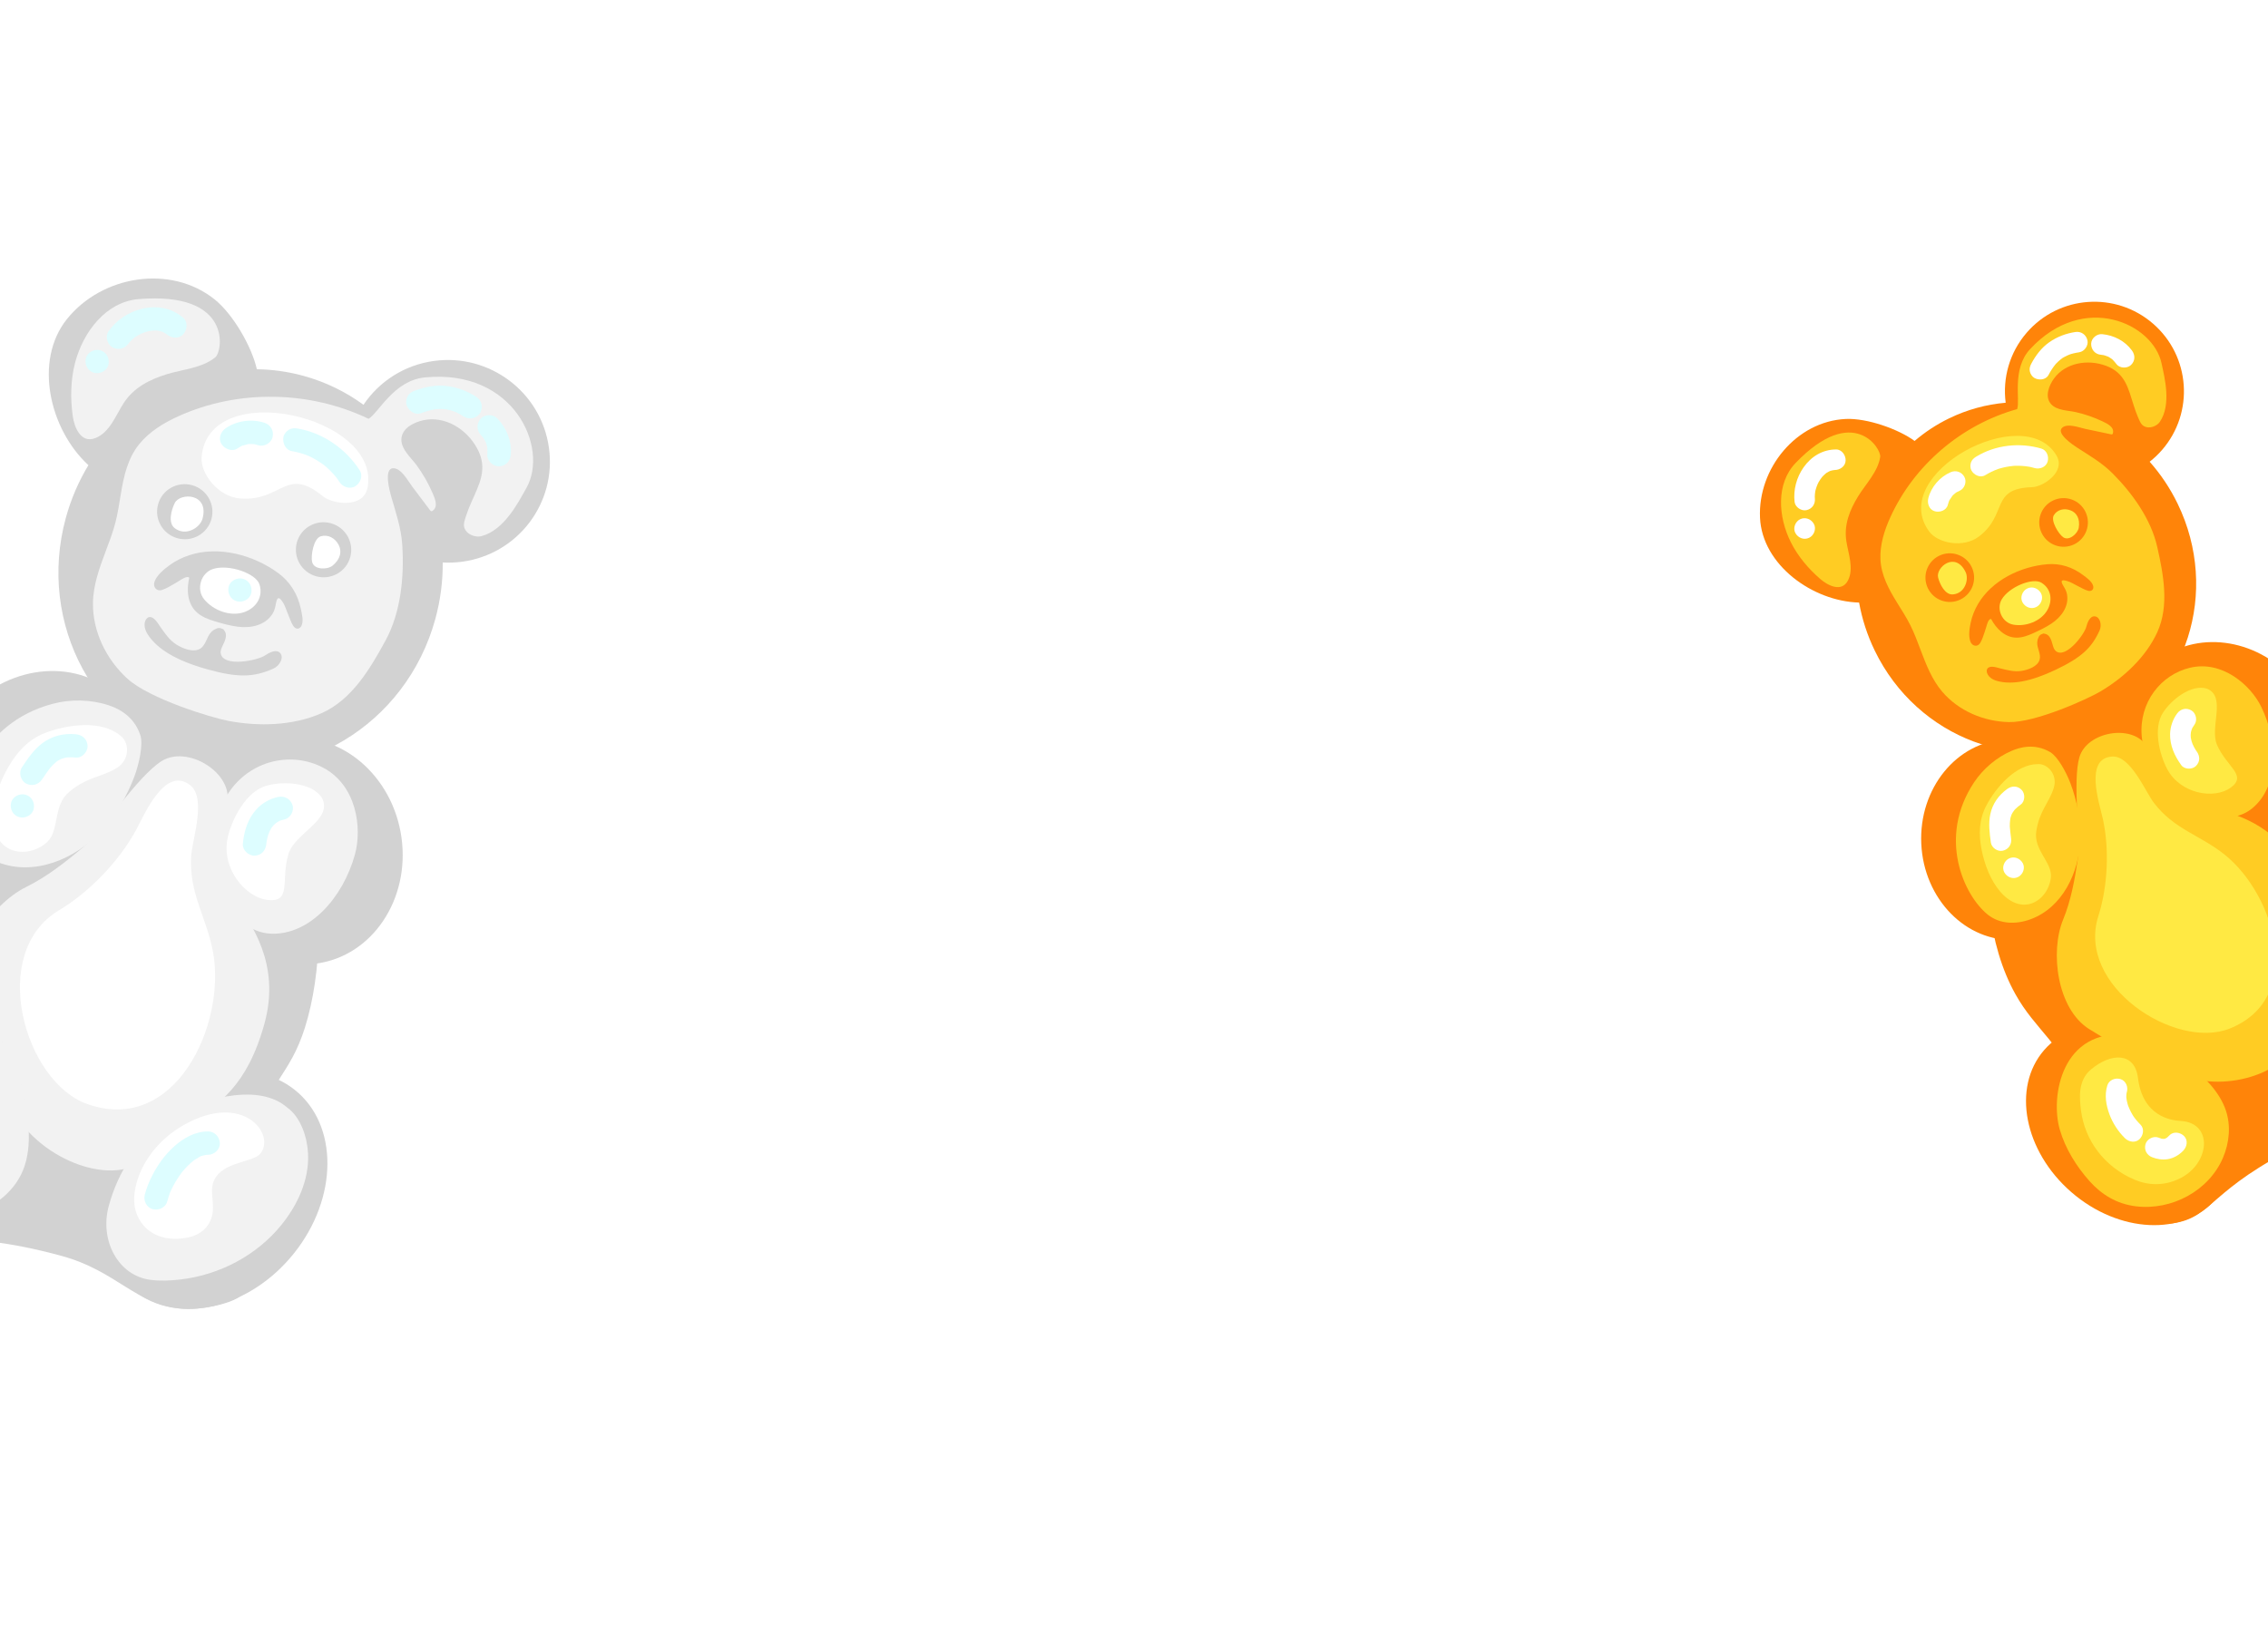 <svg width="390" height="281" viewBox="0 0 390 281" fill="none" xmlns="http://www.w3.org/2000/svg">
<path d="M52.441 176.674C49.796 185.1 46.042 185.857 44.023 195.164C40.882 209.653 46.821 219.207 41.064 223.05C39.278 224.244 34.518 225.308 31.247 225.021C23.305 224.324 20.056 218.542 10.669 215.968C-8.566 210.694 -11.713 215.266 -18.297 211.072C-24.956 206.83 -19.497 197.481 -15.173 182.094C-11.678 169.65 -13.815 165.215 -12.139 157.302C-7.582 135.782 19.918 113.353 37.105 119.558C53.463 125.463 58.307 157.99 52.441 176.674Z" fill="#D2D2D2"/>
<path d="M20.741 144.967C14.002 153.385 2.404 155.343 -5.164 149.34C-12.733 143.336 -13.405 131.646 -6.666 123.227C0.072 114.81 11.67 112.852 19.238 118.855C26.807 124.859 27.479 136.549 20.741 144.967Z" fill="#D2D2D2"/>
<path d="M34.371 148.704C35.874 159.382 44.851 166.982 54.422 165.678C63.994 164.375 70.536 154.663 69.033 143.985C67.531 133.307 58.553 125.708 48.981 127.011C39.41 128.314 32.868 138.027 34.371 148.704Z" fill="#D2D2D2"/>
<path d="M94.39 76.961C93.05 67.428 84.203 60.758 74.63 62.061C69.486 62.761 65.18 65.624 62.505 69.6C59.464 67.379 55.992 65.669 52.169 64.621C49.503 63.89 46.82 63.525 44.169 63.491C43.333 59.723 40.128 54.033 36.856 51.438C29.288 45.434 17.524 47.356 11.508 54.87C5.763 62.047 8.519 73.838 15.203 79.981C13.541 82.731 12.219 85.762 11.324 89.028C6.309 107.318 16.465 126.044 34.008 130.855C51.551 135.665 69.837 124.738 74.852 106.448C75.746 103.19 76.155 99.92 76.13 96.715C77.232 96.776 78.355 96.735 79.488 96.581C89.059 95.277 95.733 86.494 94.39 76.961Z" fill="#D2D2D2"/>
<path d="M-29.358 193.425C-27.656 205.526 -18.515 214.28 -8.944 212.976C0.628 211.673 7.007 200.807 5.304 188.706C3.601 176.604 -5.538 167.851 -15.11 169.154C-24.682 170.458 -31.061 181.324 -29.358 193.425Z" fill="#D2D2D2"/>
<path d="M50.537 215.518C42.9 225.058 30.574 227.925 23.006 221.922C15.437 215.919 15.493 203.319 23.13 193.779C30.767 184.238 43.093 181.371 50.661 187.374C58.23 193.377 58.174 205.978 50.537 215.518Z" fill="#D2D2D2"/>
<path d="M23.831 51.428C18.257 51.892 14.291 57.03 12.896 62.435C12.131 65.401 12.09 68.534 12.511 71.552C12.782 73.496 13.906 76.271 16.369 75.338C18.858 74.396 19.926 71.376 21.263 69.313C23 66.631 25.734 65.252 28.689 64.342C31.406 63.504 34.777 63.295 37.042 61.415C38.302 60.37 40.004 50.083 23.831 51.428Z" fill="#F2F2F2"/>
<path d="M73.01 64.901C67.71 65.438 65.091 71.014 63.38 72.008C53.217 67.149 40.994 66.924 30.729 71.547C28.184 72.694 25.696 74.198 23.925 76.389C21.96 78.82 21.287 81.868 20.787 84.881C20.506 86.569 20.262 88.266 19.826 89.924C19.397 91.559 18.796 93.143 18.201 94.725C17.116 97.61 16.028 100.561 15.987 103.682C15.925 108.578 18.26 113.368 21.887 116.675C25.741 120.188 36.419 123.418 39.327 123.964C44.494 124.932 50.411 124.798 55.322 122.612C60.514 120.302 63.662 114.974 66.314 110.097C68.928 105.29 69.536 99.129 69.166 93.636C68.971 90.729 68.056 88.111 67.26 85.335C67.012 84.47 65.961 80.585 67.577 80.512C68.995 80.449 70.161 82.704 70.859 83.629C71.903 85.013 72.947 86.396 73.989 87.779C74.066 87.881 74.198 87.945 74.32 87.87C75.455 87.171 74.777 85.679 74.367 84.738C73.638 83.065 72.721 81.47 71.641 79.995C70.701 78.712 69.043 77.336 69.018 75.635C68.991 73.683 71.132 72.625 72.774 72.262C76.416 71.454 80.213 73.676 82.075 77.148C83.945 80.633 82.406 83.258 81.013 86.457C80.7 87.176 80.402 87.904 80.161 88.651C79.97 89.252 79.637 90.069 79.841 90.708C80.254 91.991 81.845 92.429 82.749 92.197C86.712 91.175 89.138 86.372 90.55 83.843C94.39 76.961 88.372 63.345 73.01 64.901Z" fill="#F2F2F2"/>
<path d="M63.196 83.882C65.619 71.577 35.831 64.72 34.669 78.599C34.436 81.382 37.474 85.465 41.402 85.721C48.526 86.186 49.172 80.125 55.524 85.328C57.225 86.721 62.495 87.433 63.196 83.882C62.964 85.061 63.431 82.69 63.196 83.882Z" fill="white"/>
<path d="M51.73 104.685C51.21 102.222 49.932 100.078 47.889 98.569C43.648 95.438 37.618 93.78 32.506 95.477C31.284 95.882 30.12 96.466 29.087 97.232C28.172 97.911 26.97 98.898 26.574 100.005C26.255 100.9 26.894 101.743 27.849 101.441C28.559 101.216 29.259 100.786 29.902 100.421C30.232 100.233 30.556 100.037 30.876 99.834C31.127 99.673 32.198 98.921 32.54 99.337C32.075 101.394 32.18 103.797 33.86 105.306C34.723 106.081 35.842 106.496 36.936 106.827C38.22 107.213 39.532 107.583 40.864 107.759C43.06 108.048 45.589 107.558 46.848 105.56C47.103 105.155 47.259 104.717 47.351 104.25C47.399 104.01 47.439 103.768 47.496 103.528C47.665 102.819 47.937 102.437 48.622 103.546C49.028 104.12 49.247 104.965 49.531 105.608C49.823 106.272 50.056 107.069 50.464 107.672C50.865 108.259 51.541 108.227 51.848 107.581C52.235 106.761 51.909 105.528 51.73 104.685Z" fill="#D2D2D2"/>
<path d="M60.229 95.789C59.538 98.309 56.924 99.788 54.387 99.093C51.851 98.397 50.357 95.791 51.048 93.271C51.739 90.752 54.353 89.272 56.889 89.968C59.426 90.663 60.92 93.269 60.229 95.789Z" fill="#D2D2D2"/>
<path d="M58.239 93.694C57.599 92.467 56.343 91.844 55.131 92.224C53.925 92.602 53.403 95.564 53.684 96.665C54.023 97.992 56.309 97.978 57.192 97.255C58.591 96.112 58.798 94.763 58.239 93.694Z" fill="white"/>
<path d="M36.362 89.244C35.671 91.764 33.055 93.243 30.52 92.548C27.984 91.853 26.489 89.246 27.18 86.727C27.87 84.207 30.486 82.728 33.022 83.423C35.557 84.118 37.053 86.725 36.362 89.244Z" fill="#D2D2D2"/>
<path d="M30.052 86.494C29.448 87.705 28.84 89.927 30.075 90.84C32.012 92.271 34.408 90.699 34.818 89.206C36.032 84.777 30.971 84.65 30.052 86.494Z" fill="white"/>
<path d="M48.168 112.275C47.515 111.559 46.258 112.228 45.535 112.718C44.303 113.555 38.444 114.768 37.965 112.388C37.871 111.925 38.062 111.505 38.255 111.09C38.626 110.294 39.23 109.205 38.543 108.385C38.525 108.362 38.504 108.343 38.485 108.322C38.477 108.261 38.44 108.205 38.362 108.171C38.303 108.145 38.245 108.123 38.187 108.104C37.847 107.932 37.435 107.939 37.122 108.135C36.831 108.247 36.56 108.439 36.318 108.685C35.522 109.497 35.43 110.899 34.435 111.526C33.262 112.265 31.421 111.5 30.377 110.853C29.129 110.077 28.362 108.897 27.532 107.727C27.125 107.155 26.48 105.956 25.633 106.11C24.986 106.228 24.38 107.509 25.428 109.118C27.078 111.651 30.37 113.592 35.522 115.048C40.96 116.584 43.675 116.451 47.023 114.956C48.104 114.474 48.877 113.053 48.168 112.275Z" fill="#D2D2D2"/>
<path d="M24.126 126.391C22.999 123.002 20.194 121.761 18.636 121.251C15.563 120.246 12.078 120.205 9.023 121.024C-3.506 124.38 -7.042 136.25 -5.976 142.13C-5.447 145.047 -3.145 147.172 -0.323 148.27C5.963 150.715 12.927 147.622 17.169 143.153C19.794 140.388 21.835 136.969 23.141 133.423C23.93 131.282 24.656 127.988 24.126 126.391Z" fill="#F2F2F2"/>
<path d="M61.043 146.89C62.281 142.377 61.339 135.021 55.55 131.988C50.37 129.274 43.578 130.528 39.685 135.773C37.58 138.611 36.968 142.171 36.947 145.633C36.923 149.19 38.847 160.276 46.663 160.54C53.291 160.762 58.999 154.337 61.043 146.89Z" fill="#F2F2F2"/>
<path d="M19.999 132.1C22.497 130.603 22.174 127.557 20.734 126.523C17.496 123.725 11.51 124.583 7.798 126.005C4.929 127.104 2.957 129.241 1.444 131.865C-0.029 134.421 -1.172 137.47 -1.19 140.452C-1.204 142.679 -0.402 145.077 1.772 146.044C3.887 146.984 6.487 146.298 8.133 144.756C10.269 142.756 9.044 138.534 11.906 136.153C15.05 133.538 17.36 133.68 19.999 132.1Z" fill="white"/>
<path d="M55.366 137.202C53.65 134.517 48.728 134.274 45.813 135.099C42.313 136.091 39.917 140.774 39.184 143.884C37.93 149.199 42.152 154.397 46.168 154.755C50.235 155.118 48.206 151.226 49.636 146.75C50.772 143.197 57.308 140.936 55.366 137.202Z" fill="white"/>
<path d="M41.444 156.066C39.596 152.353 37.936 148.404 39.129 137.598C39.672 132.673 32.151 128.115 27.764 130.881C23.659 133.471 17.372 143.063 14.302 145.665C11.3 148.209 8.029 150.775 4.49 152.517C-1.607 155.52 -7.908 164.778 -5.757 171.879C-3.392 179.686 -1.203 184.175 1.86 190.291C6.295 199.147 18.823 204.125 24.784 199.479C26.956 197.786 30.74 194.159 32.587 193.033C37.576 189.995 42.544 186.687 45.488 175.95C48.363 165.464 42.779 158.745 41.444 156.066Z" fill="#F2F2F2"/>
<path d="M36.647 163.789C35.56 157.755 32.447 153.624 32.879 147.105C33.057 144.424 35.544 137.206 32.7 135.001C28.333 131.614 24.827 140.115 23.32 142.857C20.429 148.114 15.367 153.394 10.139 156.521C-2.144 163.864 4.204 186.005 14.996 189.829C30.169 195.205 38.875 176.147 36.647 163.789Z" fill="white"/>
<path d="M4.355 189.847C3.544 185.641 2.427 181.131 -0.7 177.768C-9.669 168.118 -20.215 176.744 -23.024 182.797C-24.655 186.313 -25.31 190.279 -25.263 194.166C-25.22 197.622 -24.209 200.95 -21.668 203.768C-16.939 209.012 -8.946 210.862 -2.637 207.876C0.344 206.464 2.742 204.138 3.926 201.289C5.38 197.789 5.077 193.587 4.355 189.847Z" fill="#F2F2F2"/>
<path d="M52.976 198.407C52.853 195.63 51.754 192.11 49.379 190.43C46.958 188.311 43.449 187.969 40.324 188.328C36.758 188.737 33.286 189.936 30.202 191.79C23.557 195.786 20.239 201.75 18.711 207.324C17.076 213.288 20.331 219.331 25.84 220.058C27.569 220.285 29.331 220.199 31.064 219.995C37.74 219.214 44.157 215.859 48.417 210.583C51.17 207.172 53.173 202.874 52.976 198.407Z" fill="#F2F2F2"/>
<path d="M-4.089 197.048C-5.412 195.756 -9.133 191.541 -4.845 185.258C-2.024 181.123 -5.473 178.109 -10.702 177.998C-14.036 177.926 -16.013 180.613 -17.44 182.725C-20.709 187.562 -21.242 193.937 -18.473 199.647C-17.223 202.223 -15.037 204.399 -11.663 205.327C-5.287 207.082 0.525 201.554 -4.089 197.048Z" fill="white"/>
<path d="M31.69 193.382C27.11 195.942 23.8 200.345 23.148 205.04C22.86 207.122 23.297 209.39 25.092 211.133C27.007 212.993 29.849 213.297 32.349 212.773C34.829 212.253 36.289 210.591 36.574 208.456C36.736 207.232 36.455 205.979 36.453 204.741C36.45 203.233 37.077 202.019 38.427 201.131C40.598 199.702 43.821 199.52 44.768 198.355C47.442 195.064 41.891 187.682 31.69 193.382Z" fill="white"/>
<path d="M44.62 100.488C44.021 98.576 39.312 96.952 36.61 97.838C34.578 98.506 33.658 101.276 35.107 103.047C36.656 104.94 39.575 106.066 41.95 105.266C43.945 104.592 45.322 102.724 44.62 100.488Z" fill="white"/>
<path d="M40.843 77.1C41.017 76.981 41.195 76.869 41.381 76.768C41.474 76.717 41.568 76.67 41.664 76.626C41.836 76.546 41.996 76.582 41.595 76.648C41.981 76.584 42.37 76.418 42.76 76.342C43.004 76.295 42.255 76.377 42.683 76.358C42.768 76.354 42.852 76.346 42.937 76.343C43.148 76.336 43.36 76.339 43.572 76.355C43.648 76.361 44.03 76.402 43.681 76.361C43.326 76.318 43.741 76.378 43.789 76.389C43.997 76.433 44.2 76.491 44.402 76.555C45.408 76.88 46.647 76.179 46.878 75.155C47.127 74.055 46.541 73.035 45.463 72.687C43.288 71.984 40.725 72.32 38.84 73.611C37.973 74.204 37.475 75.373 38.09 76.346C38.631 77.203 39.916 77.736 40.843 77.1Z" fill="#DDFDFF"/>
<path d="M50.163 77.561C51.086 77.722 51.989 77.97 52.86 78.311C52.932 78.34 53.305 78.458 52.981 78.358C52.661 78.258 53.026 78.38 53.099 78.413C53.322 78.515 53.541 78.624 53.758 78.737C54.173 78.954 54.576 79.191 54.968 79.447C55.154 79.568 55.337 79.696 55.517 79.825C55.607 79.891 55.696 79.959 55.785 80.025C55.989 80.174 55.454 79.753 55.741 79.991C56.1 80.289 56.45 80.597 56.782 80.927C57.112 81.256 57.428 81.601 57.724 81.962C57.805 82.061 57.882 82.183 57.973 82.275C57.897 82.198 57.75 81.971 57.901 82.184C58.054 82.402 58.206 82.621 58.35 82.845C58.92 83.73 60.148 84.195 61.103 83.6C61.989 83.048 62.462 81.81 61.853 80.865C59.476 77.175 55.587 74.451 51.224 73.692C50.682 73.598 50.185 73.603 49.693 73.882C49.263 74.125 48.859 74.605 48.748 75.093C48.526 76.07 49.049 77.368 50.163 77.561Z" fill="#DDFDFF"/>
<path d="M72.381 71.049C73.161 70.757 73.961 70.517 74.785 70.381C74.872 70.366 74.966 70.36 75.052 70.34C74.95 70.365 74.666 70.381 74.93 70.36C75.124 70.346 75.318 70.33 75.513 70.324C75.872 70.313 76.226 70.332 76.584 70.358C76.865 70.38 76.498 70.347 76.416 70.33C76.496 70.347 76.579 70.355 76.66 70.37C76.822 70.398 76.983 70.431 77.144 70.469C77.488 70.549 77.826 70.653 78.156 70.776C78.253 70.811 78.351 70.86 78.45 70.89C78.364 70.864 78.049 70.71 78.304 70.83C78.461 70.905 78.617 70.978 78.772 71.057C79.131 71.242 79.48 71.448 79.823 71.665C80.713 72.23 82.085 71.904 82.587 70.97C83.115 69.988 82.834 68.824 81.879 68.218C80.293 67.21 78.564 66.563 76.696 66.357C74.886 66.158 73.02 66.538 71.332 67.17C70.827 67.359 70.406 67.603 70.12 68.08C69.865 68.509 69.754 69.141 69.908 69.624C70.211 70.578 71.326 71.444 72.381 71.049Z" fill="#DDFDFF"/>
<path d="M82.674 74.782C82.716 74.826 83.09 75.277 83.102 75.272C82.933 75.044 82.894 74.991 82.982 75.112C83.018 75.162 83.055 75.213 83.088 75.265C83.135 75.333 83.179 75.401 83.223 75.471C83.328 75.641 83.425 75.816 83.513 75.996C83.539 76.048 83.564 76.102 83.588 76.156C83.65 76.295 83.623 76.227 83.505 75.951C83.512 76.037 83.576 76.142 83.604 76.224C83.664 76.407 83.715 76.591 83.756 76.779C83.778 76.874 83.794 76.967 83.812 77.062C83.878 77.406 83.782 76.699 83.796 76.946C83.819 77.359 83.831 77.76 83.796 78.172C83.705 79.22 84.797 80.224 85.819 80.18C86.99 80.128 87.734 79.296 87.831 78.173C88.031 75.864 87.133 73.656 85.555 71.979C84.83 71.211 83.433 71.166 82.701 71.944C81.941 72.75 81.901 73.962 82.674 74.782Z" fill="#DDFDFF"/>
<path d="M22.121 59.036C22.179 58.954 22.249 58.872 22.302 58.786C22.008 59.26 22.127 59.006 22.245 58.872C22.376 58.725 22.513 58.584 22.656 58.448C22.803 58.311 22.959 58.183 23.112 58.052C23.423 57.786 22.718 58.325 23.057 58.091C23.151 58.027 23.243 57.962 23.338 57.9C23.691 57.671 24.062 57.468 24.445 57.294C24.638 57.206 24.837 57.226 24.395 57.308C24.504 57.288 24.618 57.223 24.722 57.187C24.922 57.119 25.126 57.057 25.332 57.004C25.536 56.951 25.743 56.905 25.951 56.869C26.176 56.83 26.328 56.911 25.886 56.871C25.976 56.88 26.08 56.853 26.17 56.846C26.377 56.832 26.584 56.827 26.792 56.832C26.904 56.835 27.016 56.841 27.128 56.85C27.351 56.868 27.506 56.985 27.035 56.83C27.224 56.892 27.437 56.906 27.631 56.959C27.737 56.989 27.843 57.022 27.948 57.058C28.27 57.171 27.924 57.053 27.81 56.99C28.005 57.099 28.211 57.184 28.402 57.303C28.485 57.354 28.596 57.471 28.685 57.493C28.608 57.432 28.532 57.371 28.456 57.31C28.516 57.359 28.575 57.408 28.633 57.46C29.427 58.151 30.702 58.328 31.486 57.497C32.185 56.756 32.363 55.397 31.513 54.659C29.522 52.927 26.929 52.477 24.395 53.096C22.093 53.657 19.999 55.041 18.649 56.979C18.048 57.841 18.442 59.243 19.356 59.731C20.378 60.275 21.477 59.96 22.121 59.036Z" fill="#DDFDFF"/>
<path d="M45.795 145.12C45.807 144.986 45.847 144.815 45.841 144.681C45.846 144.794 45.781 145.062 45.83 144.796C45.873 144.557 45.917 144.317 45.974 144.08C46.023 143.88 46.078 143.681 46.141 143.485C46.201 143.298 46.512 142.678 46.193 143.281C46.356 142.972 46.491 142.658 46.681 142.362C46.767 142.228 46.868 142.104 46.956 141.97C46.583 142.539 46.875 142.078 47.016 141.931C47.114 141.826 47.218 141.726 47.324 141.631C47.4 141.564 47.799 141.252 47.468 141.498C47.148 141.738 47.558 141.444 47.652 141.386C47.759 141.32 47.869 141.258 47.98 141.2C48.086 141.145 48.196 141.098 48.305 141.045C48.579 140.912 47.874 141.202 48.053 141.148C48.107 141.131 48.159 141.109 48.212 141.09C48.431 141.014 48.654 140.955 48.88 140.907C49.915 140.695 50.621 139.448 50.304 138.453C49.96 137.369 48.938 136.8 47.831 137.028C46.445 137.315 45.084 138.081 44.13 139.121C42.596 140.789 41.964 142.904 41.76 145.119C41.663 146.167 42.766 147.171 43.783 147.127C44.959 147.076 45.691 146.243 45.795 145.12Z" fill="#DDFDFF"/>
<path d="M7.231 134.016C7.671 133.351 8.138 132.71 8.603 132.063C8.545 132.144 8.282 132.454 8.495 132.203C8.558 132.129 8.619 132.055 8.682 131.982C8.796 131.85 8.913 131.721 9.034 131.595C9.281 131.338 9.551 131.114 9.818 130.879C9.994 130.724 9.4 131.174 9.661 130.996C9.737 130.946 9.812 130.893 9.888 130.844C10.029 130.754 10.174 130.67 10.322 130.593C10.403 130.551 10.488 130.513 10.57 130.472C10.86 130.327 10.481 130.517 10.394 130.539C10.577 130.493 10.754 130.411 10.938 130.361C11.114 130.313 11.293 130.278 11.473 130.242C11.898 130.159 11.154 130.265 11.367 130.253C11.457 130.247 11.546 130.235 11.636 130.229C12.107 130.198 12.579 130.217 13.049 130.262C14.102 130.364 15.108 129.266 15.061 128.256C15.005 127.083 14.166 126.357 13.037 126.248C10.98 126.048 8.961 126.53 7.307 127.767C5.822 128.879 4.771 130.431 3.759 131.958C3.179 132.834 3.535 134.215 4.466 134.711C5.468 135.246 6.609 134.954 7.231 134.016Z" fill="#DDFDFF"/>
<path d="M35.779 194.543C33.575 194.532 31.588 195.662 29.99 197.081C28.411 198.483 27.105 200.281 26.16 202.16C25.633 203.209 25.173 204.313 24.888 205.454C24.634 206.471 25.223 207.676 26.304 207.922C27.351 208.16 28.508 207.612 28.78 206.521C28.881 206.12 29.003 205.724 29.143 205.334C29.209 205.154 29.263 204.933 29.362 204.769C29.384 204.735 29.16 205.23 29.253 205.028C29.274 204.98 29.294 204.932 29.315 204.885C29.365 204.773 29.416 204.662 29.469 204.552C29.864 203.717 30.331 202.916 30.859 202.156C30.984 201.975 31.113 201.796 31.247 201.62C31.28 201.576 31.315 201.533 31.347 201.489C31.477 201.313 31.177 201.701 31.194 201.68C31.277 201.582 31.355 201.481 31.436 201.383C31.738 201.024 32.056 200.679 32.391 200.352C32.703 200.047 33.032 199.766 33.372 199.493C33.629 199.286 32.953 199.784 33.326 199.53C33.408 199.474 33.489 199.417 33.573 199.362C33.75 199.246 33.93 199.136 34.116 199.034C34.25 198.96 34.554 198.733 34.71 198.742C34.749 198.744 34.254 198.914 34.446 198.849C34.504 198.829 34.561 198.805 34.618 198.785C34.718 198.749 34.818 198.717 34.92 198.687C35.134 198.624 35.352 198.589 35.57 198.542C35.735 198.506 35.27 198.593 35.269 198.581C35.269 198.579 35.429 198.566 35.443 198.566C35.559 198.558 35.674 198.556 35.79 198.557C36.846 198.562 37.853 197.63 37.802 196.55C37.751 195.46 36.909 194.548 35.779 194.543Z" fill="#DDFDFF"/>
<path d="M40.727 103.386C41.745 103.665 42.965 103.043 43.204 101.986C43.445 100.925 42.88 99.817 41.788 99.518C40.771 99.239 39.551 99.86 39.312 100.919C39.071 101.979 39.637 103.087 40.727 103.386Z" fill="#DDFDFF"/>
<path d="M16.175 64.1C17.194 64.379 18.413 63.756 18.652 62.699C18.892 61.638 18.327 60.53 17.236 60.231C16.218 59.952 15 60.574 14.76 61.631C14.52 62.692 15.085 63.801 16.175 64.1Z" fill="#DDFDFF"/>
<path d="M3.316 140.506C4.334 140.786 5.553 140.163 5.793 139.106C6.033 138.045 5.468 136.937 4.377 136.638C3.359 136.359 2.14 136.981 1.901 138.038C1.66 139.099 2.225 140.207 3.316 140.506Z" fill="#DDFDFF"/>
<g clip-path="url(#clip0_155_183)">
<path d="M400.482 146.374C403.633 153.519 401.593 156.201 405.669 163.569C412.016 175.038 421.493 177.953 419.924 183.852C419.438 185.684 416.913 189.154 414.586 190.861C408.936 195.006 403.429 193.041 395.734 196.774C379.964 204.424 380.543 209.294 373.757 210.323C366.894 211.362 365.065 201.97 358.977 189.217C354.052 178.903 350.063 177.191 346.57 170.95C337.071 153.978 342.197 123.089 357.154 117.246C371.39 111.686 393.496 130.531 400.482 146.374Z" fill="#FF8409"/>
<path d="M361.116 143.659C361.558 153.173 355.036 161.207 346.549 161.601C338.061 161.996 330.822 154.604 330.379 145.088C329.936 135.574 336.458 127.541 344.945 127.146C353.434 126.751 360.673 134.144 361.116 143.659Z" fill="#FF8409"/>
<path d="M372.29 138.238C379.489 144.475 389.835 144.326 395.399 137.904C400.962 131.482 399.638 121.22 392.439 114.983C385.24 108.746 374.894 108.895 369.33 115.317C363.766 121.739 365.091 132.001 372.29 138.238Z" fill="#FF8409"/>
<path d="M370.227 55.646C363.801 50.077 354.081 50.769 348.517 57.191C345.526 60.642 344.347 65.047 344.891 69.247C341.591 69.532 338.305 70.409 335.171 71.929C332.985 72.99 331.001 74.303 329.23 75.819C326.488 73.795 321.064 71.867 317.395 72.038C308.907 72.432 302.254 80.537 302.648 89.031C303.026 97.143 311.7 103.394 319.685 103.606C320.186 106.401 321.075 109.186 322.382 111.88C329.701 126.967 347.293 133.542 361.675 126.565C376.057 119.588 381.783 101.702 374.464 86.615C373.16 83.927 371.529 81.512 369.65 79.393C370.414 78.794 371.131 78.116 371.79 77.356C377.353 70.933 376.655 61.214 370.227 55.646Z" fill="#FF8409"/>
<path d="M356.195 204.992C364.353 212.061 375.478 212.585 381.042 206.163C386.606 199.741 384.502 188.805 376.344 181.737C368.186 174.668 357.062 174.143 351.497 180.565C345.934 186.987 348.037 197.923 356.195 204.992Z" fill="#FF8409"/>
<path d="M421.802 173.341C422.304 184.124 415.83 193.185 407.342 193.58C398.854 193.975 391.567 185.553 391.066 174.771C390.564 163.987 397.038 154.926 405.526 154.531C414.013 154.137 421.301 162.558 421.802 173.341Z" fill="#FF8409"/>
<path d="M308.786 79.588C305.375 83.132 305.742 88.854 307.963 93.262C309.181 95.68 310.975 97.791 313.008 99.556C314.317 100.693 316.672 101.888 317.756 99.837C318.852 97.766 317.802 95.136 317.486 92.986C317.075 90.193 318.079 87.689 319.502 85.367C320.809 83.234 322.914 81.138 323.317 78.573C323.541 77.145 318.685 69.309 308.786 79.588Z" fill="#FFCC23"/>
<path d="M349.097 60.023C345.909 63.455 347.421 68.687 346.868 70.342C337.332 73.005 329.129 79.947 325.037 88.981C324.022 91.222 323.254 93.667 323.357 96.153C323.472 98.912 324.8 101.332 326.221 103.628C327.017 104.915 327.842 106.186 328.517 107.542C329.185 108.881 329.709 110.284 330.235 111.682C331.195 114.232 332.192 116.828 333.979 118.93C336.783 122.226 341.111 124.06 345.428 124.157C350.015 124.26 358.945 120.214 361.183 118.89C365.158 116.537 368.988 113.014 370.961 108.709C373.047 104.158 372.029 98.785 370.945 93.999C369.878 89.281 366.698 84.827 363.261 81.384C361.443 79.562 359.317 78.35 357.177 76.963C356.511 76.531 353.559 74.555 354.584 73.569C355.483 72.704 357.564 73.528 358.562 73.739C360.056 74.055 361.55 74.37 363.042 74.686C363.152 74.709 363.277 74.675 363.313 74.555C363.657 73.431 362.342 72.831 361.524 72.442C360.07 71.752 358.537 71.222 356.967 70.866C355.6 70.557 353.705 70.603 352.7 69.485C351.548 68.202 352.347 66.254 353.22 65.06C355.156 62.409 358.955 61.685 362.203 62.916C365.464 64.151 365.973 66.792 366.913 69.73C367.124 70.391 367.35 71.048 367.625 71.685C367.848 72.196 368.103 72.933 368.61 73.241C369.628 73.855 370.933 73.224 371.395 72.544C373.418 69.565 372.23 64.959 371.692 62.456C370.228 55.646 358.339 50.072 349.097 60.023Z" fill="#FFCC23"/>
<path d="M353.648 78.354C348.097 68.756 324.438 81.475 331.737 91.39C333.201 93.378 337.581 94.333 340.325 92.225C345.3 88.401 342.203 83.99 349.422 83.769C351.355 83.709 355.25 81.125 353.648 78.354C354.181 79.274 353.111 77.424 353.648 78.354Z" fill="#FFE943"/>
<path d="M358.168 98.858C356.393 97.52 354.303 96.834 352.076 97.015C347.456 97.391 342.509 99.786 340.119 103.882C339.548 104.861 339.119 105.925 338.882 107.035C338.672 108.018 338.452 109.372 338.834 110.339C339.143 111.12 340.055 111.311 340.51 110.555C340.848 109.994 341.061 109.301 341.273 108.685C341.382 108.369 341.482 108.049 341.575 107.729C341.648 107.476 341.918 106.354 342.386 106.432C343.274 108.072 344.74 109.611 346.727 109.64C347.747 109.656 348.728 109.282 349.642 108.868C350.715 108.381 351.797 107.865 352.778 107.209C354.397 106.128 355.782 104.334 355.452 102.273C355.385 101.856 355.234 101.474 355.023 101.11C354.915 100.922 354.801 100.737 354.699 100.545C354.399 99.975 354.356 99.562 355.454 99.903C356.056 100.049 356.691 100.485 357.252 100.749C357.831 101.021 358.448 101.417 359.068 101.581C359.674 101.739 360.102 101.325 359.929 100.717C359.709 99.947 358.777 99.315 358.168 98.858Z" fill="#FF8409"/>
<path d="M358.61 88.003C359.619 90.082 358.752 92.584 356.673 93.593C354.593 94.601 352.091 93.733 351.083 91.655C350.075 89.576 350.942 87.074 353.021 86.066C355.1 85.057 357.602 85.925 358.61 88.003Z" fill="#FF8409"/>
<path d="M356.078 87.764C354.942 87.318 353.751 87.632 353.171 88.588C352.595 89.539 353.971 91.815 354.796 92.384C355.793 93.071 357.294 91.736 357.457 90.742C357.717 89.169 357.069 88.151 356.078 87.764Z" fill="#FFE943"/>
<path d="M339.043 97.495C340.052 99.574 339.184 102.077 337.105 103.085C335.026 104.093 332.524 103.226 331.516 101.147C330.507 99.069 331.375 96.566 333.454 95.558C335.532 94.549 338.035 95.417 339.043 97.495Z" fill="#FF8409"/>
<path d="M333.277 99.325C333.583 100.482 334.473 102.314 335.818 102.205C337.93 102.034 338.599 99.597 338.001 98.366C336.229 94.712 332.813 97.565 333.277 99.325Z" fill="#FFE943"/>
<path d="M360.228 105.978C359.38 105.88 358.939 107.055 358.746 107.801C358.419 109.074 355.254 113.28 353.554 111.974C353.223 111.72 353.105 111.329 352.991 110.941C352.774 110.196 352.54 109.121 351.609 108.973C351.585 108.968 351.559 108.968 351.535 108.965C351.494 108.929 351.437 108.913 351.366 108.935C351.311 108.952 351.26 108.972 351.211 108.992C350.886 109.075 350.619 109.319 350.526 109.632C350.399 109.875 350.332 110.16 350.315 110.464C350.261 111.467 351.015 112.453 350.722 113.448C350.377 114.621 348.717 115.18 347.651 115.354C346.375 115.562 345.183 115.222 343.955 114.925C343.353 114.78 342.231 114.356 341.761 114.949C341.402 115.404 341.746 116.608 343.374 117.071C345.936 117.801 349.239 117.182 353.487 115.162C357.971 113.03 359.688 111.365 361.029 108.428C361.463 107.479 361.147 106.085 360.228 105.978Z" fill="#FF8409"/>
<path d="M352.554 129.327C349.84 127.724 347.266 128.526 345.941 129.09C343.327 130.204 341.001 132.2 339.459 134.517C333.136 144.022 337.7 153.976 341.822 157.272C343.867 158.907 346.623 158.987 349.124 158.08C354.697 156.061 357.498 149.961 357.703 144.524C357.829 141.16 357.19 137.699 355.991 134.581C355.267 132.697 353.832 130.082 352.554 129.327Z" fill="#FFCC23"/>
<path d="M388.851 121.554C387.045 117.83 382.147 113.479 376.561 114.819C371.562 116.018 367.806 120.794 368.283 126.545C368.543 129.656 370.208 132.381 372.206 134.699C374.258 137.081 381.972 143.345 387.287 138.985C391.794 135.287 391.83 127.698 388.851 121.554Z" fill="#FFCC23"/>
<path d="M353.146 135.523C353.927 133.076 351.943 131.236 350.39 131.383C346.626 131.399 343.171 135.444 341.546 138.544C340.29 140.941 340.23 143.508 340.756 146.133C341.269 148.689 342.286 151.382 344.007 153.378C345.292 154.869 347.217 156 349.214 155.382C351.157 154.781 352.476 152.816 352.667 150.834C352.914 148.263 349.652 146.163 350.158 142.916C350.714 139.352 352.322 138.106 353.146 135.523Z" fill="#FFE943"/>
<path d="M379.47 118.397C376.777 117.605 373.384 120.3 371.939 122.54C370.204 125.232 371.343 129.74 372.666 132.236C374.927 136.502 380.738 137.513 383.598 135.421C386.495 133.302 382.892 131.889 381.236 128.079C379.921 125.055 382.923 119.757 379.47 118.397Z" fill="#FFE943"/>
<path d="M381.24 139.035C377.861 137.636 374.47 135.97 368.977 128.083C366.473 124.489 358.856 125.818 357.567 130.205C356.361 134.311 357.784 144.345 357.269 147.86C356.765 151.296 356.096 154.902 354.772 158.115C352.49 163.652 353.71 173.473 359.258 176.952C365.359 180.777 369.413 182.496 374.991 184.791C383.067 188.113 394.235 184.158 395.472 177.606C395.922 175.218 396.312 170.608 396.878 168.786C398.407 163.869 399.765 158.784 395.469 149.927C391.272 141.277 383.679 140.044 381.24 139.035Z" fill="#FFCC23"/>
<path d="M382.561 146.961C378.336 143.574 373.879 142.629 370.375 138.039C368.935 136.151 366.381 129.902 363.222 130.084C358.368 130.363 360.994 138.058 361.593 140.757C362.739 145.935 362.465 152.388 360.83 157.503C356.986 169.519 374.048 180.577 383.398 176.861C396.543 171.635 391.216 153.895 382.561 146.961Z" fill="#FFE943"/>
<path d="M376.381 183.047C373.4 180.718 370.041 178.363 366.021 177.938C354.488 176.718 352.538 188.58 354.201 194.24C355.167 197.528 357.04 200.548 359.33 203.108C361.368 205.385 363.969 207.014 367.286 207.416C373.457 208.163 379.811 204.757 382.242 199.108C383.39 196.438 383.622 193.497 382.748 190.914C381.674 187.739 379.031 185.119 376.381 183.047Z" fill="#FFCC23"/>
<path d="M413.467 160.534C411.772 158.756 409 157.05 406.455 157.31C403.625 157.304 401.108 159.112 399.253 161.165C397.136 163.506 395.539 166.319 394.58 169.343C392.514 175.859 393.79 181.755 396.02 186.353C398.407 191.272 404.07 193.407 408.13 190.694C409.405 189.842 410.517 188.763 411.544 187.621C415.499 183.228 417.787 177.271 417.534 171.286C417.369 167.417 416.194 163.393 413.467 160.534Z" fill="#FFCC23"/>
<path d="M374.989 192.741C373.365 192.648 368.457 192.002 367.637 185.33C367.097 180.94 363.067 180.935 359.549 183.895C357.305 185.782 357.562 188.718 357.847 190.953C358.499 196.069 361.853 200.623 367.001 202.818C369.323 203.808 372.032 203.988 374.8 202.648C380.031 200.116 380.656 193.064 374.989 192.741Z" fill="#FFE943"/>
<path d="M396.489 169.539C394.952 173.901 395.325 178.753 397.624 182.258C398.643 183.811 400.25 185.067 402.449 185.186C404.795 185.313 406.848 183.867 408.195 182.067C409.531 180.282 409.529 178.328 408.475 176.742C407.872 175.833 406.957 175.161 406.237 174.338C405.358 173.336 405.067 172.164 405.442 170.79C406.045 168.578 408.068 166.587 408.016 165.262C407.87 161.519 399.912 159.825 396.489 169.539Z" fill="#FFE943"/>
<path d="M351.033 100.189C349.526 99.264 345.472 100.915 344.203 103.073C343.249 104.696 344.251 107.074 346.238 107.413C348.361 107.774 350.943 106.831 352.046 104.92C352.973 103.313 352.796 101.27 351.033 100.189Z" fill="#FFE943"/>
<path d="M334.944 86.81C334.99 86.629 335.042 86.452 335.106 86.277C335.138 86.188 335.173 86.102 335.21 86.017C335.277 85.865 335.404 85.796 335.178 86.072C335.396 85.806 335.556 85.469 335.77 85.193C335.903 85.02 335.456 85.509 335.728 85.248C335.781 85.196 335.833 85.142 335.887 85.09C336.022 84.963 336.164 84.842 336.313 84.73C336.367 84.69 336.643 84.495 336.389 84.67C336.13 84.848 336.438 84.648 336.476 84.627C336.639 84.535 336.807 84.456 336.978 84.382C337.831 84.014 338.242 82.829 337.799 82.012C337.324 81.136 336.345 80.797 335.43 81.191C333.585 81.985 332.087 83.696 331.593 85.648C331.365 86.547 331.716 87.614 332.687 87.904C333.543 88.162 334.701 87.771 334.944 86.81Z" fill="white"/>
<path d="M341.367 81.708C342.07 81.28 342.81 80.921 343.584 80.642C343.649 80.62 343.964 80.482 343.692 80.603C343.422 80.723 343.734 80.593 343.802 80.572C344.008 80.511 344.216 80.456 344.425 80.405C344.826 80.309 345.229 80.233 345.637 80.176C345.83 80.149 346.025 80.127 346.22 80.109C346.317 80.101 346.415 80.095 346.512 80.087C346.734 80.067 346.136 80.097 346.464 80.09C346.874 80.08 347.284 80.082 347.695 80.109C348.105 80.136 348.513 80.183 348.919 80.252C349.03 80.27 349.152 80.307 349.265 80.315C349.17 80.308 348.941 80.242 349.164 80.297C349.393 80.352 349.62 80.411 349.845 80.476C350.736 80.735 351.817 80.331 352.103 79.381C352.367 78.499 351.96 77.401 351.008 77.125C347.293 76.047 343.142 76.49 339.819 78.517C339.407 78.769 339.081 79.061 338.918 79.531C338.775 79.943 338.788 80.497 338.998 80.887C339.42 81.665 340.519 82.226 341.367 81.708Z" fill="white"/>
<path d="M352.255 64.481C352.601 63.834 352.99 63.21 353.455 62.641C353.504 62.58 353.562 62.523 353.607 62.459C353.554 62.535 353.376 62.71 353.539 62.543C353.658 62.421 353.777 62.298 353.903 62.181C354.133 61.965 354.378 61.772 354.63 61.582C354.828 61.434 354.567 61.624 354.503 61.66C354.565 61.625 354.625 61.582 354.687 61.545C354.81 61.47 354.936 61.399 355.064 61.331C355.338 61.185 355.621 61.058 355.911 60.948C355.996 60.915 356.089 60.891 356.171 60.853C356.1 60.886 355.801 60.966 356.04 60.898C356.187 60.857 356.333 60.815 356.481 60.778C356.826 60.692 357.176 60.627 357.528 60.573C358.445 60.432 359.161 59.419 358.95 58.506C358.728 57.546 357.866 56.934 356.883 57.084C355.249 57.334 353.732 57.906 352.378 58.853C351.067 59.771 350.056 61.107 349.309 62.507C349.085 62.925 348.948 63.332 349.037 63.816C349.117 64.249 349.411 64.735 349.794 64.967C350.548 65.426 351.788 65.356 352.255 64.481Z" fill="white"/>
<path d="M361.223 60.993C361.277 60.998 361.786 61.081 361.791 61.071C361.547 61.017 361.49 61.005 361.619 61.034C361.672 61.047 361.725 61.06 361.778 61.075C361.848 61.093 361.917 61.112 361.986 61.134C362.155 61.186 362.321 61.246 362.483 61.315C362.531 61.334 362.578 61.356 362.626 61.378C362.748 61.434 362.69 61.405 362.452 61.29C362.506 61.343 362.61 61.376 362.676 61.414C362.822 61.501 362.962 61.594 363.099 61.695C363.169 61.746 363.233 61.798 363.3 61.851C363.544 62.042 363.069 61.627 363.222 61.783C363.477 62.044 363.719 62.304 363.935 62.6C364.484 63.35 365.789 63.385 366.438 62.762C367.181 62.048 367.189 61.063 366.6 60.258C365.39 58.605 363.514 57.657 361.497 57.456C360.572 57.365 359.623 58.145 359.592 59.088C359.558 60.066 360.236 60.896 361.223 60.993Z" fill="white"/>
<path d="M312.079 85.646C312.07 85.558 312.069 85.463 312.054 85.375C312.135 85.861 312.066 85.623 312.066 85.465C312.067 85.291 312.076 85.118 312.091 84.945C312.108 84.768 312.137 84.592 312.162 84.416C312.213 84.059 312.06 84.826 312.149 84.474C312.173 84.377 312.196 84.28 312.223 84.184C312.323 83.826 312.45 83.477 312.602 83.138C312.678 82.968 312.821 82.865 312.577 83.176C312.637 83.1 312.674 82.99 312.722 82.906C312.815 82.744 312.914 82.585 313.019 82.43C313.123 82.276 313.233 82.126 313.349 81.981C313.475 81.825 313.623 81.79 313.308 82.02C313.372 81.974 313.425 81.896 313.481 81.839C313.609 81.709 313.743 81.585 313.883 81.469C313.959 81.406 314.036 81.345 314.115 81.285C314.273 81.168 314.444 81.157 314.043 81.327C314.203 81.258 314.352 81.144 314.511 81.067C314.599 81.025 314.688 80.985 314.778 80.949C315.056 80.837 314.759 80.959 314.647 80.983C314.84 80.942 315.025 80.879 315.221 80.848C315.305 80.834 315.446 80.847 315.517 80.81C315.432 80.814 315.346 80.818 315.26 80.822C315.328 80.819 315.396 80.818 315.464 80.819C316.391 80.818 317.335 80.195 317.37 79.188C317.401 78.289 316.728 77.281 315.738 77.282C313.416 77.284 311.442 78.49 310.129 80.372C308.934 82.082 308.356 84.218 308.591 86.291C308.695 87.214 309.77 87.919 310.657 87.713C311.648 87.483 312.192 86.635 312.079 85.646Z" fill="white"/>
<path d="M377.751 129.223C377.682 129.127 377.609 128.989 377.526 128.904C377.596 128.976 377.709 129.192 377.586 128.987C377.476 128.802 377.365 128.618 377.265 128.426C377.181 128.265 377.102 128.1 377.029 127.934C376.96 127.774 376.806 127.181 376.945 127.767C376.873 127.467 376.78 127.179 376.734 126.873C376.712 126.733 376.707 126.592 376.688 126.452C376.772 127.047 376.696 126.57 376.704 126.391C376.708 126.264 376.718 126.138 376.733 126.012C376.744 125.924 376.827 125.484 376.752 125.84C376.679 126.186 376.779 125.753 376.807 125.659C376.84 125.553 376.876 125.448 376.916 125.345C376.954 125.247 376.999 125.151 377.04 125.053C377.144 124.805 376.848 125.408 376.934 125.268C376.96 125.226 376.981 125.18 377.005 125.137C377.106 124.96 377.219 124.791 377.34 124.628C377.9 123.886 377.642 122.646 376.854 122.168C375.997 121.645 374.991 121.86 374.393 122.654C373.644 123.649 373.19 124.949 373.165 126.195C373.121 128.195 373.933 129.97 375.086 131.564C375.63 132.317 376.943 132.346 377.589 131.726C378.336 131.01 378.335 130.031 377.751 129.223Z" fill="white"/>
<path d="M345.828 144.207C345.732 143.509 345.668 142.811 345.599 142.11C345.608 142.198 345.614 142.557 345.609 142.266C345.607 142.181 345.604 142.096 345.604 142.01C345.603 141.856 345.605 141.703 345.612 141.549C345.626 141.234 345.674 140.929 345.713 140.617C345.74 140.412 345.608 141.056 345.678 140.786C345.699 140.709 345.718 140.63 345.739 140.554C345.78 140.412 345.827 140.271 345.88 140.134C345.909 140.059 345.943 139.985 345.973 139.91C346.08 139.645 345.941 139.991 345.896 140.057C345.99 139.92 346.059 139.762 346.151 139.623C346.24 139.488 346.338 139.361 346.436 139.233C346.669 138.931 346.239 139.433 346.373 139.301C346.428 139.246 346.48 139.186 346.536 139.13C346.829 138.835 347.151 138.575 347.488 138.331C348.243 137.788 348.269 136.474 347.651 135.828C346.932 135.08 345.956 135.084 345.147 135.666C343.673 136.727 342.619 138.219 342.246 140.003C341.911 141.604 342.12 143.247 342.339 144.852C342.465 145.771 343.503 146.484 344.406 146.274C345.379 146.049 345.963 145.192 345.828 144.207Z" fill="white"/>
<path d="M362.37 186.635C361.858 188.298 362.147 190 362.735 191.6C363.296 193.124 364.247 194.571 365.403 195.71C366.062 196.359 367.181 196.569 367.907 195.872C368.559 195.247 368.777 194.066 368.069 193.369C367.821 193.125 367.585 192.87 367.364 192.602C367.258 192.473 367.156 192.342 367.056 192.208C367 192.134 366.947 192.058 366.893 191.982C366.859 191.933 366.709 191.709 366.867 191.95C367.037 192.208 366.854 191.925 366.818 191.868C366.769 191.789 366.721 191.71 366.674 191.629C366.591 191.486 366.51 191.341 366.433 191.193C366.274 190.887 366.129 190.573 366.002 190.251C365.977 190.185 365.951 190.118 365.926 190.052C365.825 189.777 365.919 190.017 365.954 190.153C365.915 190.002 365.864 189.855 365.825 189.704C365.745 189.398 365.685 189.086 365.648 188.772C365.641 188.708 365.636 188.644 365.629 188.58C365.59 188.243 365.624 188.904 365.636 188.709C365.644 188.572 365.635 188.433 365.643 188.295C365.652 188.147 365.674 188.001 365.694 187.853C365.724 187.619 365.67 188.007 365.653 188.043C365.685 187.975 365.7 187.869 365.722 187.797C365.995 186.91 365.567 185.821 364.627 185.54C363.733 185.272 362.662 185.688 362.37 186.635Z" fill="white"/>
<path d="M370.038 198.964C370.899 199.312 371.845 199.457 372.767 199.311C373.776 199.151 374.72 198.584 375.423 197.857C376.065 197.192 376.286 196.084 375.585 195.354C374.964 194.707 373.772 194.477 373.082 195.191C372.953 195.324 372.822 195.452 372.68 195.569C372.621 195.618 372.559 195.661 372.5 195.709C372.324 195.852 372.862 195.506 372.581 195.649C372.446 195.718 372.311 195.778 372.173 195.839C372.005 195.912 372.528 195.78 372.351 195.775C372.285 195.773 372.187 195.812 372.123 195.822C372.069 195.831 371.991 195.824 371.94 195.845C371.988 195.826 372.361 195.849 372.126 195.831C371.987 195.82 371.851 195.812 371.714 195.796C371.42 195.762 371.753 195.773 371.838 195.826C371.792 195.797 371.708 195.791 371.655 195.776C371.501 195.729 371.35 195.673 371.2 195.613C370.337 195.264 369.209 195.821 368.944 196.707C368.656 197.666 369.118 198.592 370.038 198.964Z" fill="white"/>
<path d="M350.147 104.377C350.981 103.973 351.425 102.85 350.968 102.008C350.511 101.162 349.494 100.752 348.599 101.186C347.765 101.591 347.32 102.712 347.778 103.556C348.235 104.402 349.253 104.811 350.147 104.377Z" fill="white"/>
<path d="M311.096 92.468C311.931 92.063 312.374 90.94 311.918 90.097C311.46 89.251 310.443 88.842 309.548 89.276C308.713 89.681 308.27 90.802 308.726 91.645C309.185 92.491 310.202 92.901 311.096 92.468Z" fill="white"/>
<path d="M347.015 150.8C347.85 150.395 348.293 149.273 347.837 148.429C347.379 147.584 346.362 147.174 345.467 147.608C344.633 148.013 344.189 149.135 344.646 149.978C345.104 150.824 346.121 151.234 347.015 150.8Z" fill="white"/>
</g>
<g filter="url(#filter0_i_155_183)">
<path d="M142.06 95V84.98H132.28V95H122.44V80.12C122.44 77.48 122.74 74.86 123.34 72.26C123.94 69.66 124.84 67.22 126.04 64.94C127.24 62.66 128.74 60.58 130.54 58.7C132.34 56.82 134.46 55.24 136.9 53.96C138.22 53.28 139.46 52.78 140.62 52.46C141.82 52.1 143 51.84 144.16 51.68C145.36 51.52 146.58 51.44 147.82 51.44C149.1 51.4 150.46 51.36 151.9 51.32V95H142.06ZM142.06 62.42C140.78 62.98 139.62 63.72 138.58 64.64C137.58 65.52 136.68 66.52 135.88 67.64C135.12 68.76 134.48 69.96 133.96 71.24C133.44 72.52 133.06 73.82 132.82 75.14H142.06V62.42ZM154.784 95V51.44H164.684V85.16H176.624V95H154.784ZM179.51 95V51.44H189.41V95H179.51ZM211.904 95V84.98H202.124V95H192.284V80.12C192.284 77.48 192.584 74.86 193.184 72.26C193.784 69.66 194.684 67.22 195.884 64.94C197.084 62.66 198.584 60.58 200.384 58.7C202.184 56.82 204.304 55.24 206.744 53.96C208.064 53.28 209.304 52.78 210.464 52.46C211.664 52.1 212.844 51.84 214.004 51.68C215.204 51.52 216.424 51.44 217.664 51.44C218.944 51.4 220.304 51.36 221.744 51.32V95H211.904ZM211.904 62.42C210.624 62.98 209.464 63.72 208.424 64.64C207.424 65.52 206.524 66.52 205.724 67.64C204.964 68.76 204.324 69.96 203.804 71.24C203.284 72.52 202.904 73.82 202.664 75.14H211.904V62.42ZM240.708 85.16H254.508V95H224.628L241.848 61.34H230.268V51.44H257.928L240.708 85.16Z" fill="white"/>
</g>
<defs>
<filter id="filter0_i_155_183" x="122.44" y="51.32" width="135.487" height="47.68" filterUnits="userSpaceOnUse" color-interpolation-filters="sRGB">
<feFlood flood-opacity="0" result="BackgroundImageFix"/>
<feBlend mode="normal" in="SourceGraphic" in2="BackgroundImageFix" result="shape"/>
<feColorMatrix in="SourceAlpha" type="matrix" values="0 0 0 0 0 0 0 0 0 0 0 0 0 0 0 0 0 0 127 0" result="hardAlpha"/>
<feOffset dy="4"/>
<feGaussianBlur stdDeviation="2"/>
<feComposite in2="hardAlpha" operator="arithmetic" k2="-1" k3="1"/>
<feColorMatrix type="matrix" values="0 0 0 0 0.6 0 0 0 0 0.8 0 0 0 0 1 0 0 0 0.58 0"/>
<feBlend mode="normal" in2="shape" result="effect1_innerShadow_155_183"/>
</filter>
<clipPath id="clip0_155_183">
<rect width="201" height="201" fill="white" transform="translate(217 99.729) rotate(-25.878)"/>
</clipPath>
</defs>
</svg>

